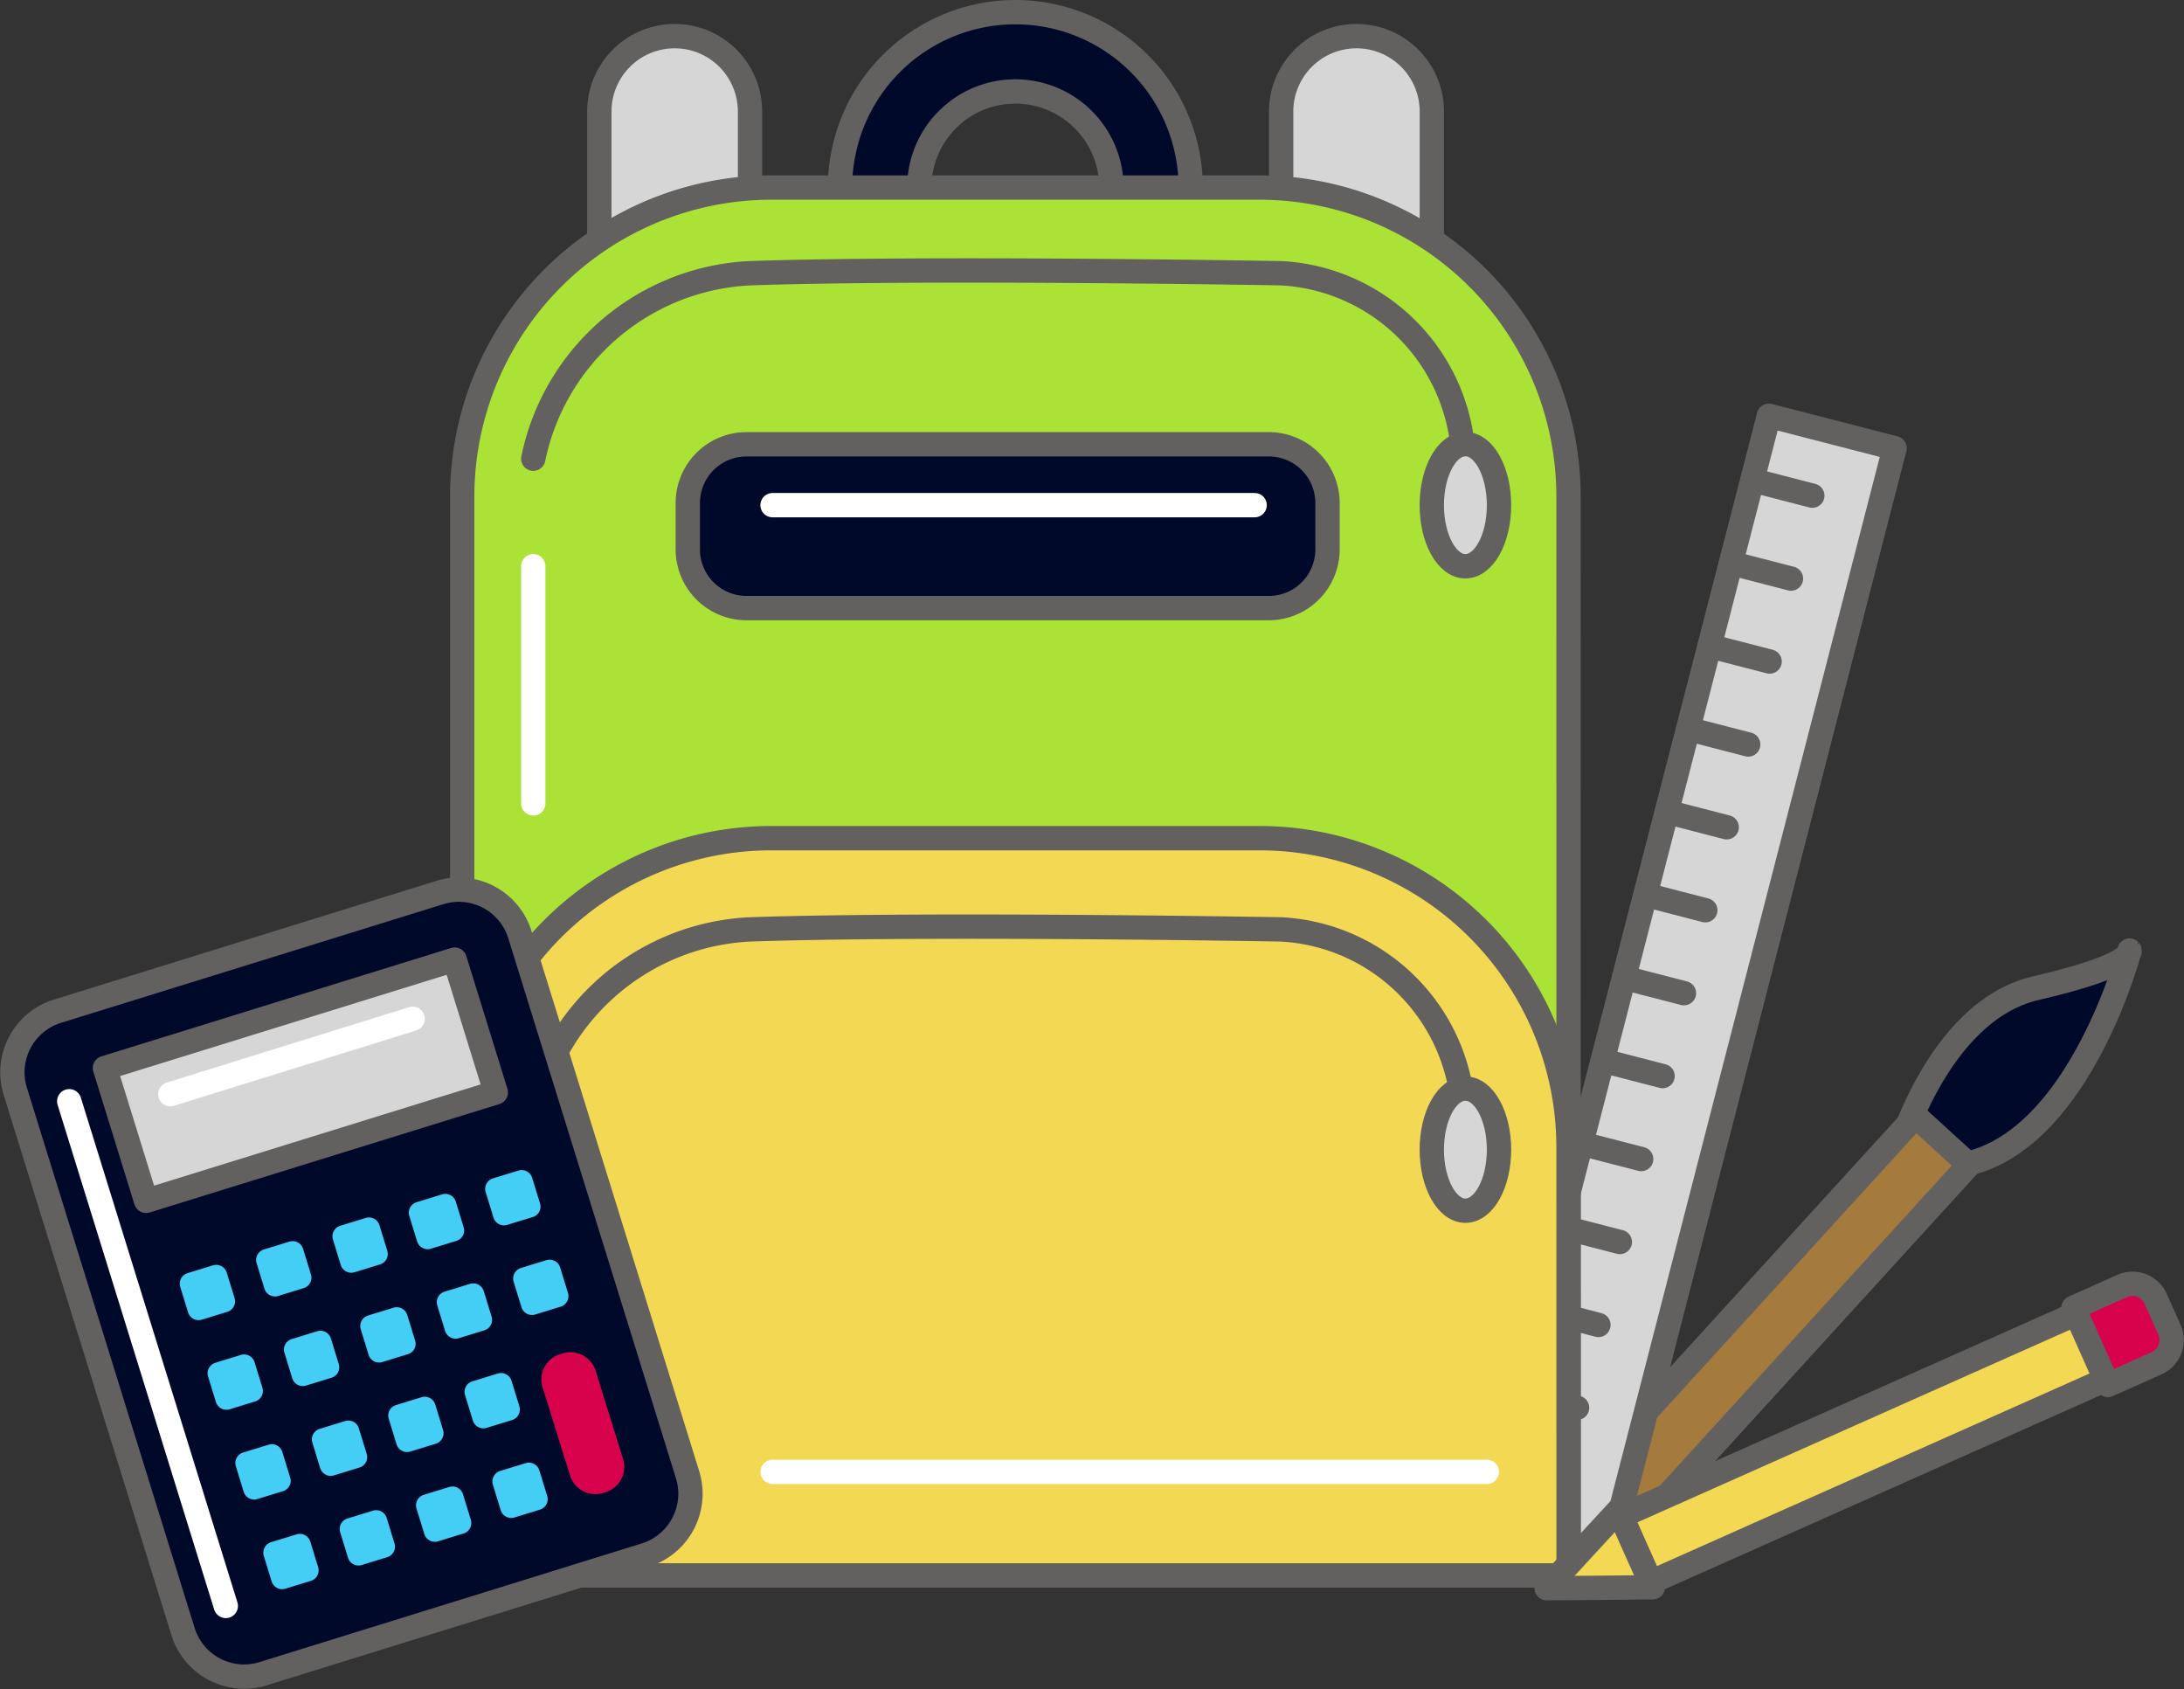 <svg xmlns="http://www.w3.org/2000/svg" width="44.899" height="34.716" viewBox="0 0 44.899 34.716">
  <rect x="0" y="0" width="44.899" height="34.716" fill="#333333" stroke="none"/>
  <g id="utiles" transform="translate(-336.589 -242.44)">
    <g id="Group_18282" data-name="Group 18282" transform="translate(368.389 261.977)">
      <path id="Path_32524" data-name="Path 32524" d="M483.15,319.833s.807-3.031,2.872-3.51,1.924-.773,1.924-.773S486.52,320.99,483.15,319.833Z" transform="translate(-475.966 -315.55)" fill="#000929" stroke="#636060" stroke-linecap="round" stroke-linejoin="round" stroke-miterlimit="10" stroke-width="0.5"/>
      <rect id="Rectangle_8963" data-name="Rectangle 8963" width="1.485" height="11.248" transform="translate(1.097 12.715) rotate(-137.63)" fill="#a57b3d" stroke="#636060" stroke-linecap="round" stroke-linejoin="round" stroke-miterlimit="10" stroke-width="0.5"/>
    </g>
    <g id="Group_18283" data-name="Group 18283" transform="translate(367.015 250.986)">
      <path id="Path_32525" data-name="Path 32525" d="M453.4,297.735l-2.584-.667,5.331-20.667.612-2.372,2.584.667Z" transform="translate(-450.82 -274.03)" fill="#d6d6d6" stroke="#636060" stroke-linecap="round" stroke-linejoin="round" stroke-miterlimit="10" stroke-width="0.5"/>
      <line id="Line_1151" data-name="Line 1151" x1="1.231" y1="0.318" transform="translate(5.601 1.324)" fill="#d6d6d6" stroke="#636060" stroke-linecap="round" stroke-linejoin="round" stroke-miterlimit="10" stroke-width="0.5"/>
      <line id="Line_1152" data-name="Line 1152" x1="1.231" y1="0.318" transform="translate(5.162 3.028)" fill="#d6d6d6" stroke="#636060" stroke-linecap="round" stroke-linejoin="round" stroke-miterlimit="10" stroke-width="0.5"/>
      <line id="Line_1153" data-name="Line 1153" x1="1.231" y1="0.318" transform="translate(4.723 4.733)" fill="#d6d6d6" stroke="#636060" stroke-linecap="round" stroke-linejoin="round" stroke-miterlimit="10" stroke-width="0.5"/>
      <line id="Line_1154" data-name="Line 1154" x1="1.231" y1="0.318" transform="translate(4.283 6.438)" fill="#d6d6d6" stroke="#636060" stroke-linecap="round" stroke-linejoin="round" stroke-miterlimit="10" stroke-width="0.5"/>
      <line id="Line_1155" data-name="Line 1155" x1="1.228" y1="0.318" transform="translate(3.844 8.14)" fill="#d6d6d6" stroke="#636060" stroke-linecap="round" stroke-linejoin="round" stroke-miterlimit="10" stroke-width="0.5"/>
      <line id="Line_1156" data-name="Line 1156" x1="1.228" y1="0.318" transform="translate(3.404 9.845)" fill="#d6d6d6" stroke="#636060" stroke-linecap="round" stroke-linejoin="round" stroke-miterlimit="10" stroke-width="0.5"/>
      <line id="Line_1157" data-name="Line 1157" x1="1.231" y1="0.318" transform="translate(2.962 11.55)" fill="#d6d6d6" stroke="#636060" stroke-linecap="round" stroke-linejoin="round" stroke-miterlimit="10" stroke-width="0.5"/>
      <line id="Line_1158" data-name="Line 1158" x1="1.231" y1="0.318" transform="translate(2.523 13.254)" fill="#d6d6d6" stroke="#636060" stroke-linecap="round" stroke-linejoin="round" stroke-miterlimit="10" stroke-width="0.5"/>
      <line id="Line_1159" data-name="Line 1159" x1="1.231" y1="0.318" transform="translate(2.083 14.959)" fill="#d6d6d6" stroke="#636060" stroke-linecap="round" stroke-linejoin="round" stroke-miterlimit="10" stroke-width="0.5"/>
      <line id="Line_1160" data-name="Line 1160" x1="1.231" y1="0.318" transform="translate(1.644 16.664)" fill="#d6d6d6" stroke="#636060" stroke-linecap="round" stroke-linejoin="round" stroke-miterlimit="10" stroke-width="0.5"/>
      <line id="Line_1161" data-name="Line 1161" x1="1.231" y1="0.318" transform="translate(1.204 18.369)" fill="#d6d6d6" stroke="#636060" stroke-linecap="round" stroke-linejoin="round" stroke-miterlimit="10" stroke-width="0.5"/>
      <line id="Line_1162" data-name="Line 1162" x1="1.231" y1="0.315" transform="translate(0.765 20.074)" fill="#d6d6d6" stroke="#636060" stroke-linecap="round" stroke-linejoin="round" stroke-miterlimit="10" stroke-width="0.5"/>
    </g>
    <g id="Group_18284" data-name="Group 18284" transform="translate(346.091 242.69)">
      <path id="Path_32526" data-name="Path 32526" d="M404.725,242.69a3.605,3.605,0,1,0,3.605,3.605A3.606,3.606,0,0,0,404.725,242.69Zm0,5.58A1.975,1.975,0,1,1,406.7,246.3,1.975,1.975,0,0,1,404.725,248.27Z" transform="translate(-393.353 -242.69)" fill="#000929" stroke="#636060" stroke-linecap="round" stroke-linejoin="round" stroke-miterlimit="10" stroke-width="0.5"/>
      <path id="Path_32527" data-name="Path 32527" d="M436.929,252.555h0a1.549,1.549,0,0,1-1.549-1.549V246.1a1.549,1.549,0,0,1,1.549-1.549h0a1.549,1.549,0,0,1,1.549,1.549v4.908A1.549,1.549,0,0,1,436.929,252.555Z" transform="translate(-418.544 -244.058)" fill="#d6d6d6" stroke="#636060" stroke-linecap="round" stroke-linejoin="round" stroke-miterlimit="10" stroke-width="0.5"/>
      <path id="Path_32528" data-name="Path 32528" d="M383.979,252.555h0a1.549,1.549,0,0,1-1.549-1.549V246.1a1.549,1.549,0,0,1,1.549-1.549h0a1.549,1.549,0,0,1,1.549,1.549v4.908A1.549,1.549,0,0,1,383.979,252.555Z" transform="translate(-379.611 -244.058)" fill="#d6d6d6" stroke="#636060" stroke-linecap="round" stroke-linejoin="round" stroke-miterlimit="10" stroke-width="0.5"/>
      <path id="Path_32529" data-name="Path 32529" d="M394.525,284.836H371.78V262.663a6.355,6.355,0,0,1,6.353-6.353h10.038a6.355,6.355,0,0,1,6.353,6.353Z" transform="translate(-371.78 -252.705)" fill="#abe236" stroke="#636060" stroke-linecap="round" stroke-linejoin="round" stroke-miterlimit="10" stroke-width="0.5"/>
      <path id="Path_32530" data-name="Path 32530" d="M394.525,321.982H371.78v-8.8a6.355,6.355,0,0,1,6.353-6.353h10.038a6.355,6.355,0,0,1,6.353,6.353Z" transform="translate(-371.78 -289.851)" fill="#f3d854" stroke="#636060" stroke-linecap="round" stroke-linejoin="round" stroke-miterlimit="10" stroke-width="0.5"/>
      <path id="Path_32531" data-name="Path 32531" d="M377.3,317.565a4.781,4.781,0,0,1,4.453-3.812c3.743-.127,10.922,0,10.922,0a3.961,3.961,0,0,1,3.748,3.812" transform="translate(-375.839 -294.9)" fill="none" stroke="#636060" stroke-linecap="round" stroke-linejoin="round" stroke-miterlimit="10" stroke-width="0.5"/>
      <path id="Path_32532" data-name="Path 32532" d="M377.3,266.615a4.781,4.781,0,0,1,4.453-3.812c3.743-.127,10.922,0,10.922,0a3.961,3.961,0,0,1,3.748,3.812" transform="translate(-375.839 -257.437)" fill="#abe236" stroke="#636060" stroke-linecap="round" stroke-linejoin="round" stroke-miterlimit="10" stroke-width="0.5"/>
      <ellipse id="Ellipse_7640" data-name="Ellipse 7640" cx="0.691" cy="1.255" rx="0.691" ry="1.255" transform="translate(19.933 8.879)" fill="#d6d6d6" stroke="#636060" stroke-linecap="round" stroke-linejoin="round" stroke-miterlimit="10" stroke-width="0.5"/>
      <ellipse id="Ellipse_7641" data-name="Ellipse 7641" cx="0.691" cy="1.255" rx="0.691" ry="1.255" transform="translate(19.933 22.125)" fill="#d6d6d6" stroke="#636060" stroke-linecap="round" stroke-linejoin="round" stroke-miterlimit="10" stroke-width="0.5"/>
      <path id="Path_32533" data-name="Path 32533" d="M401.244,279.6H390.507a1.207,1.207,0,0,1-1.207-1.207v-.953a1.207,1.207,0,0,1,1.207-1.207h10.737a1.207,1.207,0,0,1,1.207,1.207v.953A1.207,1.207,0,0,1,401.244,279.6Z" transform="translate(-384.662 -267.351)" fill="#000929" stroke="#636060" stroke-linecap="round" stroke-linejoin="round" stroke-miterlimit="10" stroke-width="0.5"/>
      <line id="Line_1163" data-name="Line 1163" y2="4.876" transform="translate(1.461 11.388)" fill="none" stroke="#fff" stroke-linecap="round" stroke-linejoin="round" stroke-miterlimit="10" stroke-width="0.5"/>
      <line id="Line_1164" data-name="Line 1164" y2="4.876" transform="translate(1.461 24.968)" fill="none" stroke="#fff" stroke-linecap="round" stroke-linejoin="round" stroke-miterlimit="10" stroke-width="0.5"/>
      <line id="Line_1165" data-name="Line 1165" x2="9.911" transform="translate(6.38 10.133)" fill="none" stroke="#fff" stroke-linecap="round" stroke-linejoin="round" stroke-miterlimit="10" stroke-width="0.5"/>
    </g>
    <g id="Group_18287" data-name="Group 18287" transform="translate(336.843 260.721)">
      <path id="Path_32534" data-name="Path 32534" d="M349.856,324.485,342,326.923a1.315,1.315,0,0,1-1.649-.868l-3.447-11.1a1.315,1.315,0,0,1,.868-1.649l7.857-2.438a1.315,1.315,0,0,1,1.649.868l3.447,11.1A1.321,1.321,0,0,1,349.856,324.485Z" transform="translate(-336.843 -310.803)" fill="#000929" stroke="#636060" stroke-linecap="round" stroke-linejoin="round" stroke-miterlimit="10" stroke-width="0.5"/>
      <rect id="Rectangle_8964" data-name="Rectangle 8964" width="7.529" height="2.859" transform="matrix(0.955, -0.296, 0.296, 0.955, 1.903, 3.671)" fill="#d6d6d6" stroke="#636060" stroke-linecap="round" stroke-linejoin="round" stroke-miterlimit="10" stroke-width="0.5"/>
      <line id="Line_1166" data-name="Line 1166" x2="3.219" y2="10.374" transform="translate(1.169 4.354)" fill="none" stroke="#fff" stroke-linecap="round" stroke-linejoin="round" stroke-miterlimit="10" stroke-width="0.5"/>
      <path id="Path_32535" data-name="Path 32535" d="M379.248,349.612l-.053.016a.543.543,0,0,1-.68-.357l-.564-1.813a.543.543,0,0,1,.357-.68l.053-.016a.543.543,0,0,1,.68.357l.564,1.813A.542.542,0,0,1,379.248,349.612Z" transform="translate(-367.05 -337.224)" fill="#d8014c"/>
      <g id="Group_18285" data-name="Group 18285" transform="translate(3.441 5.768)">
        <path id="Path_32536" data-name="Path 32536" d="M350.82,340.917l-.524.161a.226.226,0,0,1-.283-.148l-.161-.524a.226.226,0,0,1,.148-.283l.524-.161a.226.226,0,0,1,.283.148l.161.524A.226.226,0,0,1,350.82,340.917Z" transform="translate(-349.841 -338.003)" fill="#44cef5"/>
        <path id="Path_32537" data-name="Path 32537" d="M356.75,339.077l-.524.161a.226.226,0,0,1-.283-.148l-.161-.524a.226.226,0,0,1,.148-.283l.524-.161a.226.226,0,0,1,.283.148l.161.524A.224.224,0,0,1,356.75,339.077Z" transform="translate(-354.201 -336.65)" fill="#44cef5"/>
        <path id="Path_32538" data-name="Path 32538" d="M362.68,337.237l-.524.161a.226.226,0,0,1-.283-.148l-.161-.524a.226.226,0,0,1,.148-.283l.524-.161a.226.226,0,0,1,.283.148l.161.524A.224.224,0,0,1,362.68,337.237Z" transform="translate(-358.562 -335.297)" fill="#44cef5"/>
        <path id="Path_32539" data-name="Path 32539" d="M368.61,335.4l-.524.161a.226.226,0,0,1-.283-.148l-.161-.524a.226.226,0,0,1,.148-.283l.524-.161a.226.226,0,0,1,.283.148l.161.524A.222.222,0,0,1,368.61,335.4Z" transform="translate(-362.922 -333.944)" fill="#44cef5"/>
        <path id="Path_32540" data-name="Path 32540" d="M374.54,333.557l-.524.161a.226.226,0,0,1-.283-.148l-.161-.524a.226.226,0,0,1,.148-.283l.524-.161a.226.226,0,0,1,.283.148l.161.524A.222.222,0,0,1,374.54,333.557Z" transform="translate(-367.282 -332.591)" fill="#44cef5"/>
      </g>
      <g id="Group_18286" data-name="Group 18286" transform="translate(4.013 7.61)">
        <path id="Path_32541" data-name="Path 32541" d="M352.98,347.877l-.524.161a.226.226,0,0,1-.283-.148l-.161-.524a.226.226,0,0,1,.148-.283l.524-.161a.226.226,0,0,1,.283.148l.161.524A.224.224,0,0,1,352.98,347.877Z" transform="translate(-352.001 -344.963)" fill="#44cef5"/>
        <path id="Path_32542" data-name="Path 32542" d="M358.91,346.037l-.524.161a.226.226,0,0,1-.283-.148l-.161-.524a.226.226,0,0,1,.148-.283l.524-.161a.226.226,0,0,1,.283.148l.161.524A.224.224,0,0,1,358.91,346.037Z" transform="translate(-356.361 -343.61)" fill="#44cef5"/>
        <path id="Path_32543" data-name="Path 32543" d="M364.84,344.2l-.524.161a.226.226,0,0,1-.283-.148l-.161-.524a.226.226,0,0,1,.148-.283l.524-.161a.226.226,0,0,1,.283.148l.161.524A.222.222,0,0,1,364.84,344.2Z" transform="translate(-360.722 -342.257)" fill="#44cef5"/>
        <path id="Path_32544" data-name="Path 32544" d="M370.78,342.357l-.524.161a.226.226,0,0,1-.283-.148l-.161-.524a.226.226,0,0,1,.148-.283l.524-.161a.226.226,0,0,1,.283.148l.161.524A.226.226,0,0,1,370.78,342.357Z" transform="translate(-365.089 -340.904)" fill="#44cef5"/>
        <path id="Path_32545" data-name="Path 32545" d="M376.71,340.517l-.524.161a.226.226,0,0,1-.283-.148l-.161-.524a.226.226,0,0,1,.148-.283l.524-.161a.226.226,0,0,1,.283.148l.161.524A.226.226,0,0,1,376.71,340.517Z" transform="translate(-369.449 -339.551)" fill="#44cef5"/>
      </g>
      <path id="Path_32546" data-name="Path 32546" d="M355.14,354.847l-.524.161a.226.226,0,0,1-.283-.148l-.161-.524a.226.226,0,0,1,.148-.283l.524-.161a.226.226,0,0,1,.283.148l.161.524A.222.222,0,0,1,355.14,354.847Z" transform="translate(-349.577 -342.478)" fill="#44cef5"/>
      <path id="Path_32547" data-name="Path 32547" d="M361.08,353l-.524.161a.226.226,0,0,1-.283-.148l-.161-.524a.226.226,0,0,1,.148-.283l.524-.161a.226.226,0,0,1,.283.148l.161.524A.225.225,0,0,1,361.08,353Z" transform="translate(-353.944 -341.117)" fill="#44cef5"/>
      <path id="Path_32548" data-name="Path 32548" d="M367.01,351.157l-.524.161a.226.226,0,0,1-.283-.148l-.161-.524a.226.226,0,0,1,.148-.283l.524-.161a.226.226,0,0,1,.283.148l.161.524A.226.226,0,0,1,367.01,351.157Z" transform="translate(-358.304 -339.764)" fill="#44cef5"/>
      <path id="Path_32549" data-name="Path 32549" d="M372.94,349.317l-.524.161a.226.226,0,0,1-.283-.148l-.161-.524a.226.226,0,0,1,.148-.283l.524-.161a.226.226,0,0,1,.283.148l.161.524A.226.226,0,0,1,372.94,349.317Z" transform="translate(-362.665 -338.411)" fill="#44cef5"/>
      <path id="Path_32550" data-name="Path 32550" d="M357.31,361.807l-.524.161a.226.226,0,0,1-.283-.148l-.161-.524a.226.226,0,0,1,.148-.283l.524-.161a.226.226,0,0,1,.283.148l.161.524A.226.226,0,0,1,357.31,361.807Z" transform="translate(-351.172 -347.595)" fill="#44cef5"/>
      <path id="Path_32551" data-name="Path 32551" d="M363.24,359.967l-.524.161a.226.226,0,0,1-.283-.148l-.161-.524a.226.226,0,0,1,.148-.283l.524-.161a.226.226,0,0,1,.283.148l.161.524A.226.226,0,0,1,363.24,359.967Z" transform="translate(-355.532 -346.242)" fill="#44cef5"/>
      <path id="Path_32552" data-name="Path 32552" d="M369.17,358.127l-.524.161a.226.226,0,0,1-.283-.148l-.161-.524a.226.226,0,0,1,.148-.283l.524-.161a.226.226,0,0,1,.283.148l.161.524A.226.226,0,0,1,369.17,358.127Z" transform="translate(-359.893 -344.889)" fill="#44cef5"/>
      <path id="Path_32553" data-name="Path 32553" d="M375.1,356.277l-.524.161a.226.226,0,0,1-.283-.148l-.161-.524a.226.226,0,0,1,.148-.283l.524-.161a.226.226,0,0,1,.283.148l.161.524A.225.225,0,0,1,375.1,356.277Z" transform="translate(-364.253 -343.529)" fill="#44cef5"/>
      <line id="Line_1167" data-name="Line 1167" y1="1.549" x2="4.982" transform="translate(3.247 2.66)" fill="none" stroke="#fff" stroke-linecap="round" stroke-linejoin="round" stroke-miterlimit="10" stroke-width="0.5"/>
    </g>
    <g id="Group_18288" data-name="Group 18288" transform="translate(368.386 268.828)">
      <rect id="Rectangle_8965" data-name="Rectangle 8965" width="1.485" height="10.8" transform="translate(2.14 6.132) rotate(-113.997)" fill="#f3d854" stroke="#636060" stroke-linecap="round" stroke-linejoin="round" stroke-miterlimit="10" stroke-width="0.5"/>
      <path id="Path_32554" data-name="Path 32554" d="M457.827,359.814l-.352-.794-.739.8-.736.8,1.091-.008,1.091-.011Z" transform="translate(-456 -354.364)" fill="#f3d854" stroke="#636060" stroke-linecap="round" stroke-linejoin="round" stroke-miterlimit="10" stroke-width="0.5"/>
      <path id="Path_32555" data-name="Path 32555" d="M498.6,341.739l.283.635a.521.521,0,0,1-.265.688l-1,.447-.707-1.588,1-.447A.522.522,0,0,1,498.6,341.739Z" transform="translate(-486.08 -341.43)" fill="#d8014c" stroke="#636060" stroke-linecap="round" stroke-linejoin="round" stroke-miterlimit="10" stroke-width="0.5"/>
    </g>
    <line id="Line_1168" data-name="Line 1168" x1="14.684" transform="translate(352.471 272.693)" fill="none" stroke="#fff" stroke-linecap="round" stroke-linejoin="round" stroke-miterlimit="10" stroke-width="0.5"/>
  </g>
</svg>
